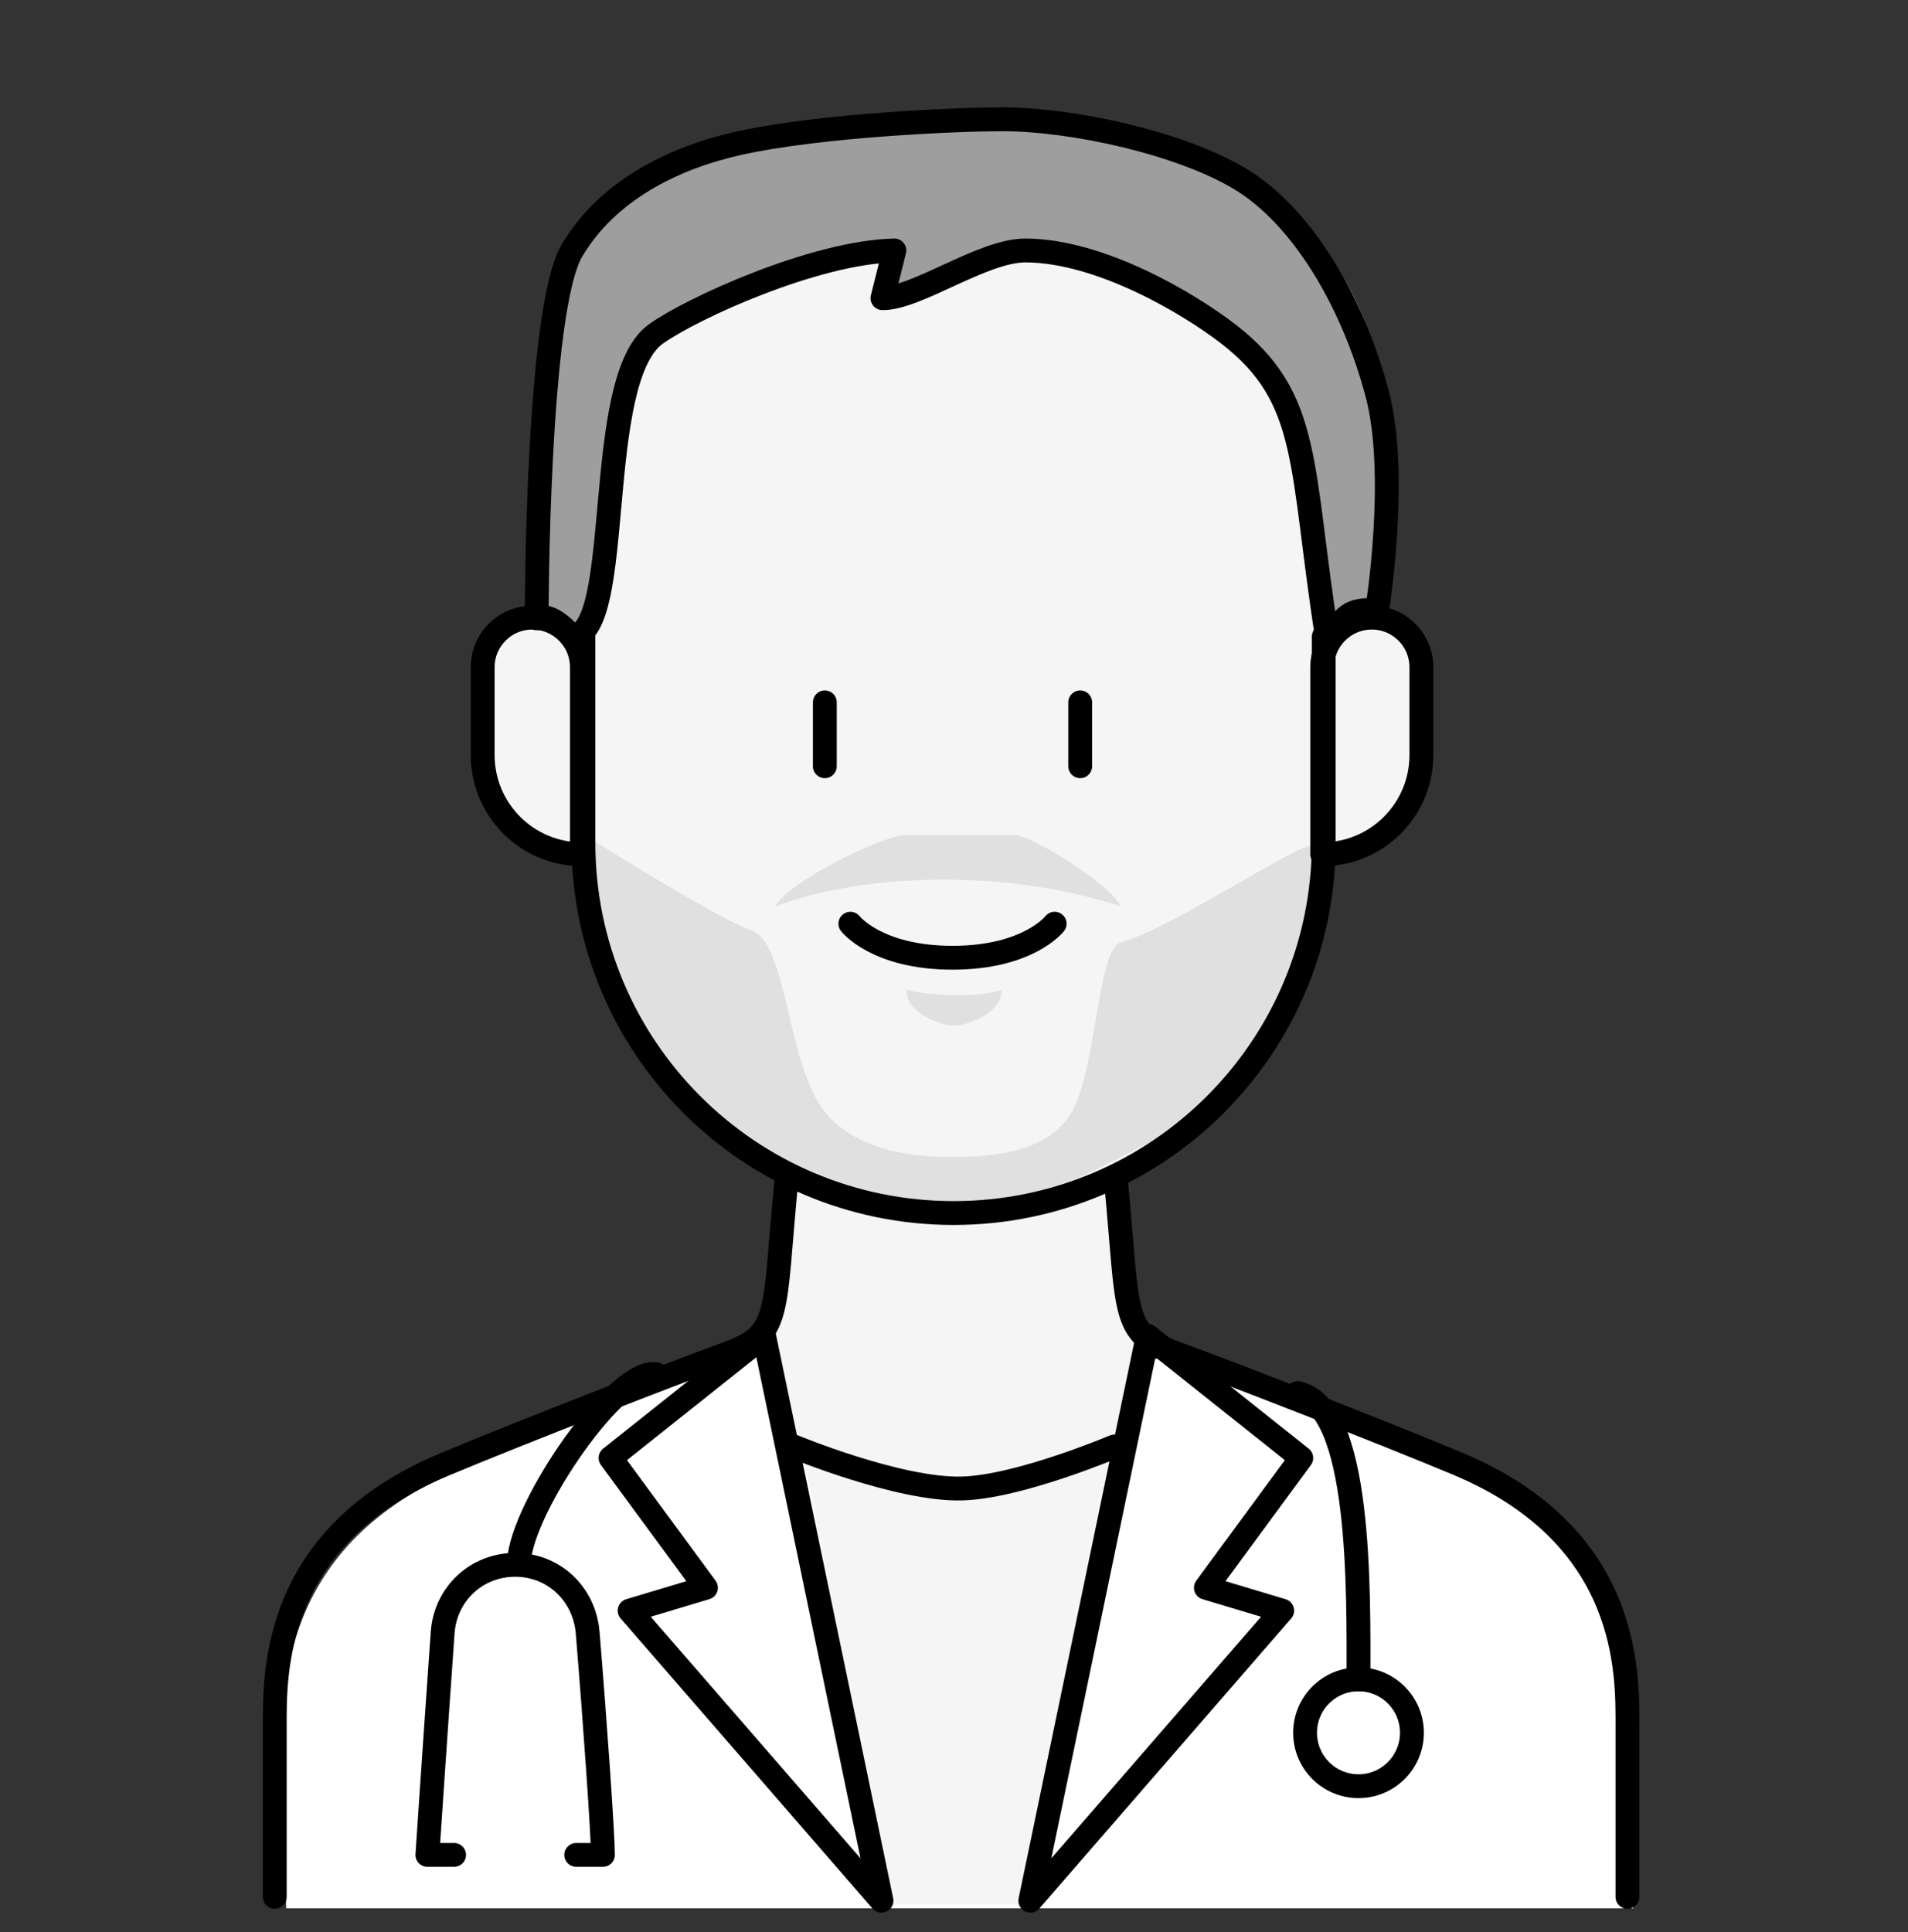 <svg width="80" height="81" viewBox="0 0 80 81" fill="none" xmlns="http://www.w3.org/2000/svg">
<rect x="0" y="0" width="80" height="81" fill="#333333" stroke="none"/>
<path d="M11.84 73.338C11.84 71.001 11.704 64.949 18.955 61.75C22.105 60.361 28.681 57.669 30.804 56.858C33.091 55.985 38.08 58.095 49.516 56.858C51.638 57.669 58.215 60.361 61.365 61.75C68.616 64.949 68.48 71.001 68.48 73.338L68.48 80H12L11.84 73.338Z" fill="white"/>
<path d="M39.84 62.24C38.944 62.24 35.307 61.173 33.6 60.64L37.44 79.84H42.72L46.88 60.64C45.12 61.173 40.736 62.24 39.84 62.24Z" fill="#F5F5F5"/>
<path d="M32.32 55.198L33.12 48.158C37.92 49.598 40.8 49.278 46.56 48.638C46.56 53.886 47.943 53.413 47.84 56C47.758 58.034 47.04 60 47.04 60C47.04 60 43.149 62.098 40.48 62.08C37.87 62.062 32.96 60 32.96 60L32.32 55.198Z" fill="#F5F5F5"/>
<path d="M55.359 27.678C55.359 26.529 56.291 25.598 57.439 25.598C58.588 25.598 59.519 26.529 59.519 27.678V31.358C59.519 33.655 57.657 35.518 55.359 35.518V27.678Z" fill="#F5F5F5"/>
<path d="M24.32 27.678C24.32 26.529 23.389 25.598 22.24 25.598C21.091 25.598 20.16 26.529 20.16 27.678V31.358C20.16 33.655 22.022 35.518 24.32 35.518V27.678Z" fill="#F5F5F5"/>
<path d="M37 12.5C42 10 45 10.5 50.5 13.5C55.36 17 54.733 21.149 55.36 26.4C55.36 26.837 55.36 30.603 55.36 35.037C55.36 43.608 48.411 50.56 39.84 50.56C31.268 50.56 24.32 43.611 24.32 35.039C24.32 31.659 24.32 28.476 24.32 26.4C24.882 24.064 25.5 19.5 27 14.5C29.393 12.705 34.408 10.56 36.5 10.5C37.5 11 36.895 12.185 37 12.5Z" fill="#F5F5F5"/>
<path d="M24.5 27L22.5 26C23 25 21 13 25 9C29 5 36.5 5.5 39 5C41.5 4.5 49 5 54.5 9.5C58.9 13.1 58.666 21.333 58 25L55.5 26.5C55 24.167 54.5 19.5 54 17C54 14.5 46 11.5 43.5 10.5C41.5 10.5 39 12 37 12.5V11C34.5 10 30.5 12.5 27 14.5C26 19.5 25 25.5 24.5 27Z" fill="#9E9E9E"/>
<path d="M38 35C37 35 33 37 32.5 38C36.5 36.5 42.5 36.5 47 38C46.5 37 43.207 35 42.5 35L38 35Z" fill="#E0E0E0"/>
<path d="M42 41.5C40.8 41.9 38.667 41.667 38 41.5C38 42.5 39.5 43 40 43C40.5 43 42 42.5 42 41.5Z" fill="#E0E0E0"/>
<path d="M31.5 39C30.35 38.617 26.356 36.167 24.5 35C24 43 31.5 48 32 48.5C32.5 49 38 50.5 40 50.5C43.5 50.5 45 49.5 48 48C55.616 44.192 55 36 55 35.5C55 35 49 39 47 39.5C46.03 39.742 46 44.5 45 46.5C44 48.5 41 48.5 40 48.5C38.999 48.5 36 48.5 34.5 46.5C33 44.5 33 39.5 31.5 39Z" fill="#E0E0E0"/>
<path d="M55.502 26.692C55.502 28.768 55.502 31.951 55.502 35.331C55.502 43.903 48.553 50.852 39.981 50.852V50.852C31.41 50.852 24.462 43.9 24.462 35.328C24.462 30.894 24.462 27.128 24.462 26.692" stroke="black" stroke-linecap="round" stroke-linejoin="round"/>
<path d="M46.797 49.572C47.328 55.11 46.986 55.889 49.273 56.718C51.396 57.487 57.972 60.043 61.122 61.363C68.373 64.4 68.237 70.147 68.237 72.366C68.237 74.586 68.237 79.52 68.237 79.52" stroke="black" stroke-linecap="round" stroke-linejoin="round"/>
<path d="M32.96 49.6C32.429 55.138 32.771 55.917 30.484 56.746C28.362 57.516 21.785 60.072 18.635 61.391C11.384 64.428 11.52 70.175 11.52 72.394C11.52 74.614 11.52 79.52 11.52 79.52" stroke="black" stroke-linecap="round" stroke-linejoin="round"/>
<path d="M55.438 27.972C55.438 26.823 56.369 25.892 57.517 25.892V25.892C58.666 25.892 59.597 26.823 59.597 27.972V31.652C59.597 33.949 57.735 35.812 55.438 35.812V35.812V27.972Z" stroke="black" stroke-linecap="round" stroke-linejoin="round"/>
<path d="M24.398 27.972C24.398 26.823 23.467 25.892 22.318 25.892V25.892C21.169 25.892 20.238 26.823 20.238 27.972V31.652C20.238 33.949 22.1 35.812 24.398 35.812V35.812V27.972Z" stroke="black" stroke-linecap="round" stroke-linejoin="round"/>
<path d="M36.96 79.68L32.037 56L25.6 61.12L29.6 66.56L26.4 67.52L36.96 79.68Z" stroke="black" stroke-linecap="round" stroke-linejoin="round"/>
<path d="M43.2 79.68L48.123 56L54.56 61.12L50.56 66.56L53.76 67.52L43.2 79.68Z" stroke="black" stroke-linecap="round" stroke-linejoin="round"/>
<path d="M55.662 26.852C54.5 19.5 55.001 16.703 51.501 14C49.816 12.699 46.118 10.51 43 10.5C41.206 10.494 38.438 12.518 37 12.5L37.5 10.5C34.176 10.572 29.03 12.908 27.501 14C24.808 15.924 26.222 26.532 23.982 26.692C23.022 25.572 22.501 25.92 22.501 25.92C22.501 25.92 22.501 13 23.982 10.5C25.463 8 28.216 6.614 31.001 6C34.512 5.225 40.328 5 42.001 5C45.001 5 49.501 6 52 7.5C54.5 9 56.668 12.472 57.741 16.5C58.653 19.923 57.742 25.572 57.742 25.572C56.757 25.572 56.5 25.572 55.662 26.852Z" stroke="black" stroke-linecap="round" stroke-linejoin="round"/>
<path d="M33.28 60.64C33.28 60.64 37.684 62.465 40.32 62.4C42.714 62.341 46.72 60.64 46.72 60.64" stroke="black" stroke-linecap="round" stroke-linejoin="round"/>
<circle cx="56.96" cy="72.64" r="2.24" stroke="black" stroke-linecap="round" stroke-linejoin="round"/>
<path d="M27.52 57.613C25.92 57.293 21.888 63.149 21.76 65.453" stroke="black" stroke-linecap="round" stroke-linejoin="round"/>
<path d="M56.96 70.4C56.96 66.667 57.088 58.912 54.4 58.4" stroke="black" stroke-linecap="round" stroke-linejoin="round"/>
<path d="M19.04 77.76H17.92C17.92 77.76 18.24 72.96 18.56 68.443C18.675 66.821 19.975 65.6 21.6 65.6C23.225 65.6 24.506 66.823 24.64 68.443C24.96 72.32 25.28 76.929 25.28 77.76L24.16 77.76" stroke="black" stroke-linecap="round" stroke-linejoin="round"/>
<path d="M35.655 38.723C35.655 38.723 36.757 40.15 39.938 40.15C43.12 40.15 44.22 38.723 44.22 38.723" stroke="black" stroke-linecap="round" stroke-linejoin="round"/>
<path d="M34.584 29.444V32.121M45.291 29.444V32.121" stroke="black" stroke-linecap="round" stroke-linejoin="round"/>
</svg>
